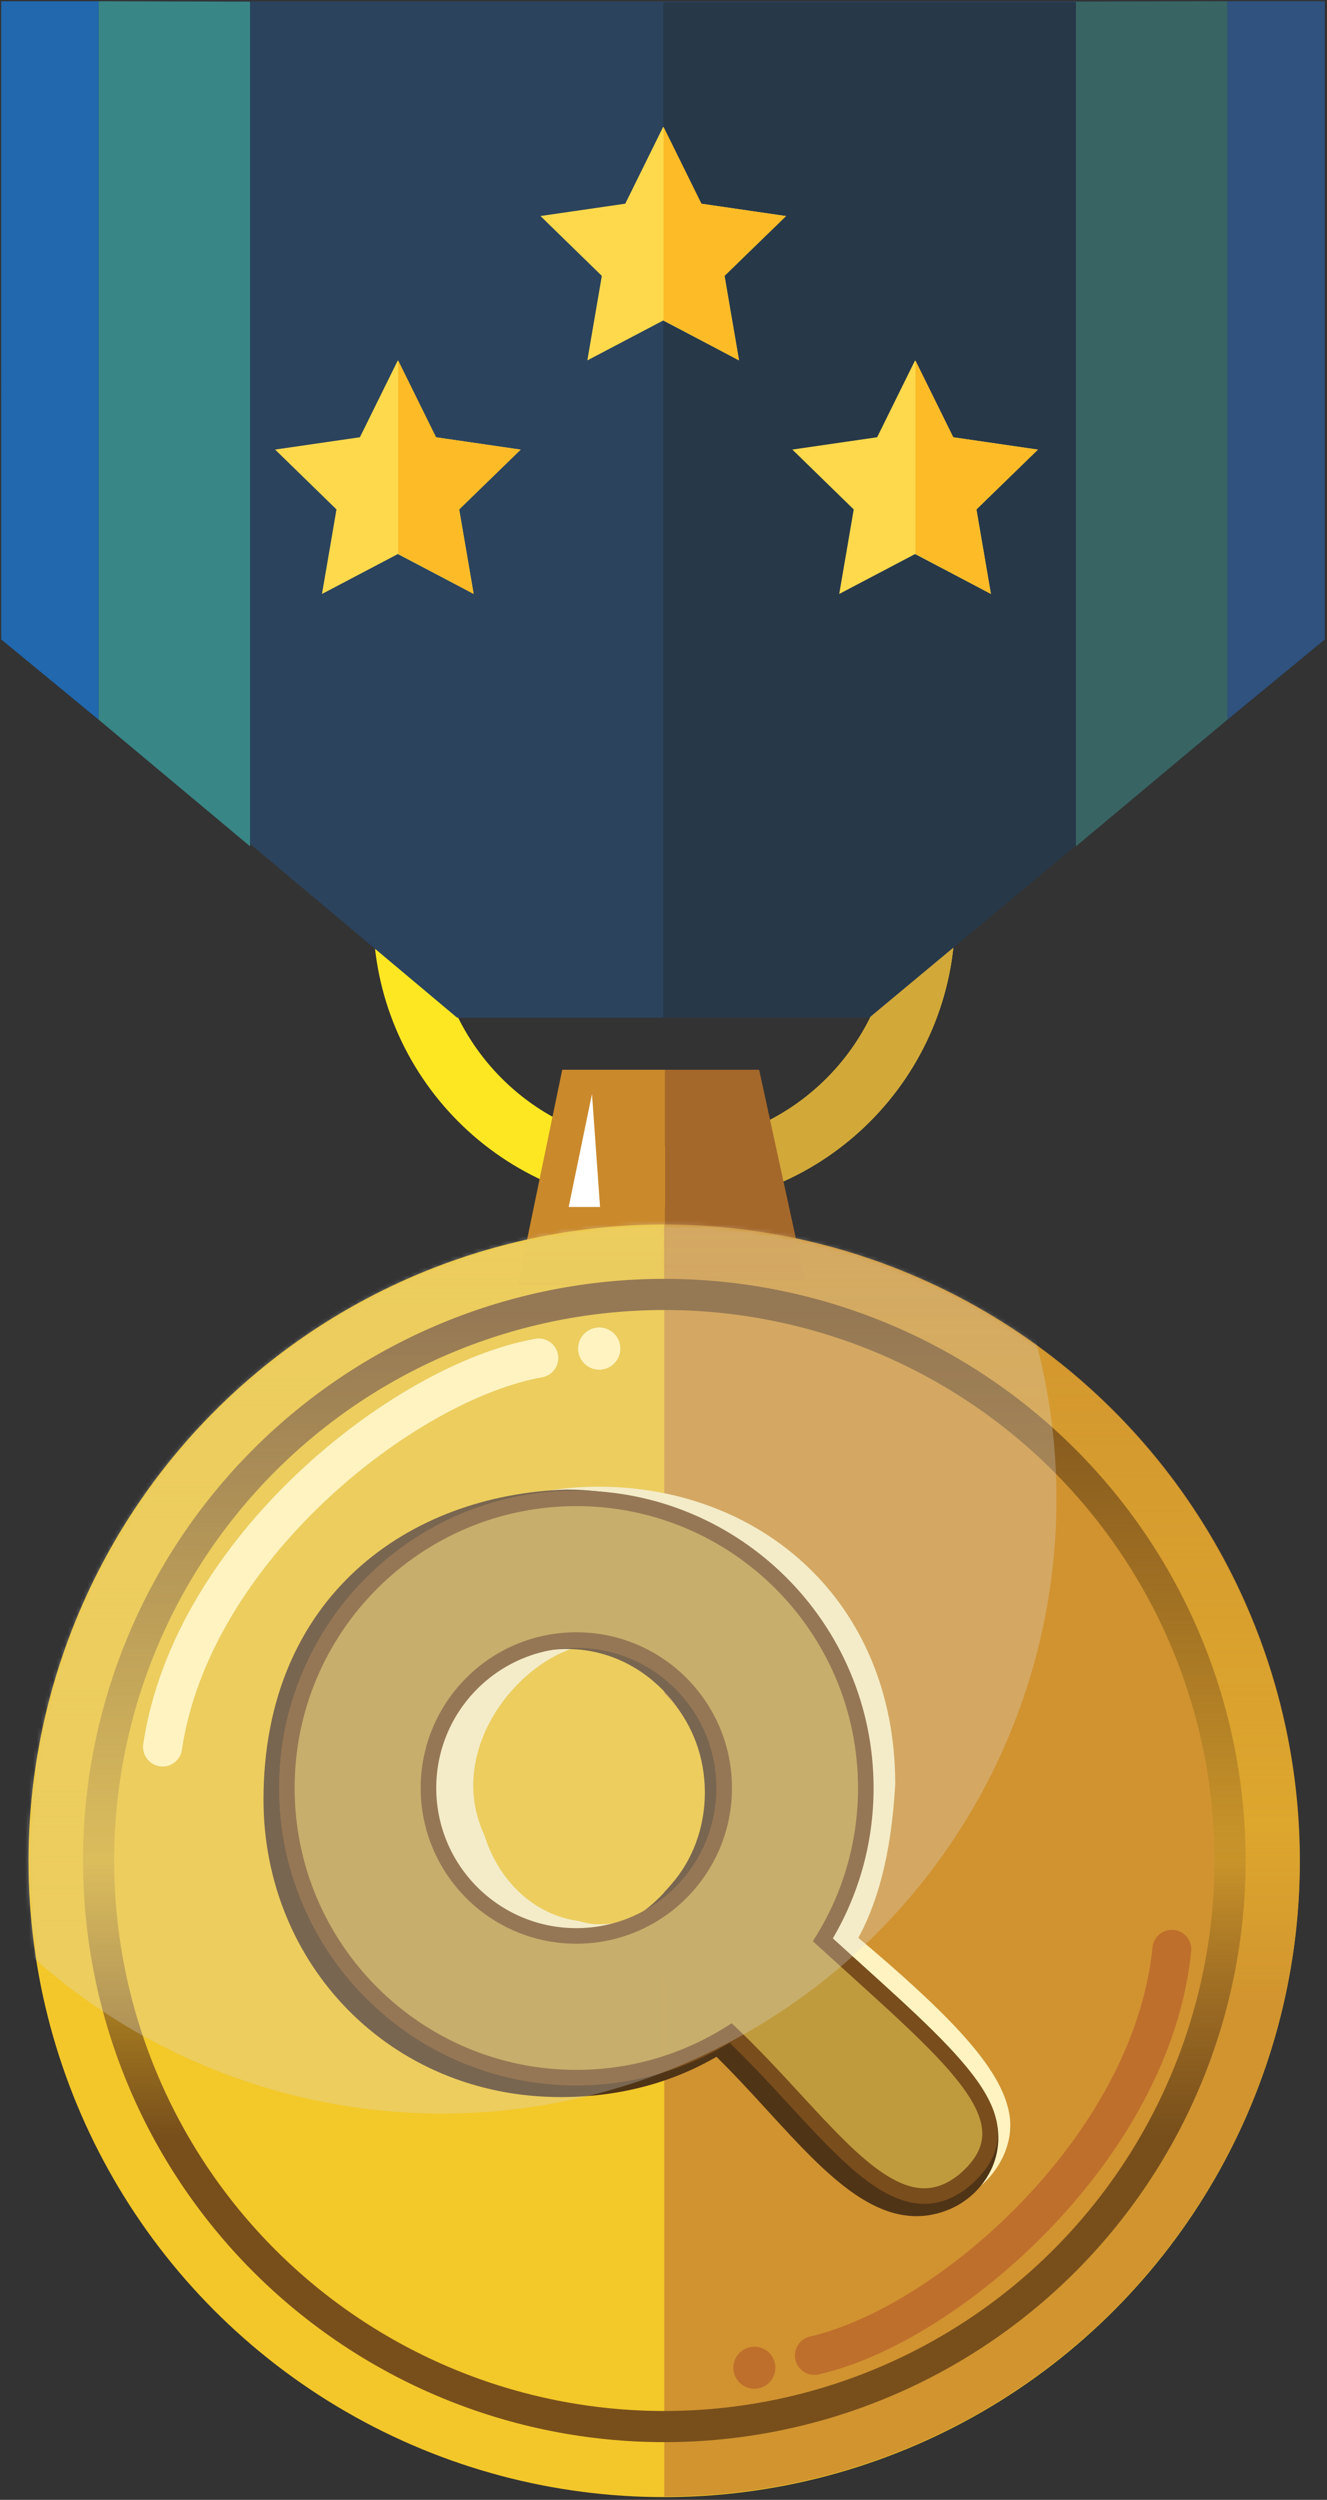 <svg width="341" height="642" viewBox="0 0 341 642" fill="none" xmlns="http://www.w3.org/2000/svg">
<rect x="0" y="0" width="341" height="642" fill="#333333" stroke="none"/>
<ellipse cx="170.662" cy="477.96" rx="163.333" ry="163.333" fill="#F3C829"/>
<path d="M245.423 235.204C245.423 276.494 211.952 309.965 170.662 309.965C129.373 309.965 95.901 276.494 95.901 235.204C95.901 193.915 129.373 160.443 170.662 160.443C211.952 160.443 245.423 193.915 245.423 235.204ZM111.638 235.204C111.638 267.802 138.064 294.228 170.662 294.228C203.26 294.228 229.686 267.802 229.686 235.204C229.686 202.606 203.26 176.18 170.662 176.18C138.064 176.18 111.638 202.606 111.638 235.204Z" fill="#FDE723"/>
<path d="M170.662 309.965C211.951 309.965 245.423 276.494 245.423 235.204C245.423 193.915 211.951 160.443 170.662 160.443V176.18C203.26 176.18 229.686 202.606 229.686 235.204C229.686 267.802 203.26 294.228 170.662 294.228V309.965Z" fill="#D2A839"/>
<path d="M195.075 274.727H170.892V328.62H206.822L195.075 274.727Z" fill="#A5682B"/>
<path d="M133.005 330.118L144.477 274.728H170.892V330.118H133.005Z" fill="#CA892B"/>
<path d="M340.427 0.332H0.31L0.4 163.154L117.46 261.351H222.519L340.427 164.205V0.332Z" fill="#2B435D"/>
<path d="M223.397 261.332H170.453V0.62H340.108V164.188L223.397 261.332Z" fill="#273849"/>
<path d="M276.487 0.439V217.344L315.43 184.787V0.323L276.487 0.439Z" fill="#386564"/>
<path d="M315.431 184.789V0.332H340.43V164.21L315.431 184.789Z" fill="#2F527E"/>
<path d="M64.253 0.439V217.344L25.31 184.787V0.323L64.253 0.439Z" fill="#398686"/>
<path d="M25.31 184.789V0.332H0.31V164.21L25.31 184.789Z" fill="#2168AF"/>
<path d="M170.711 641.136C127.392 641.136 85.848 623.927 55.217 593.297C24.586 562.666 7.378 521.121 7.378 477.803C7.378 434.484 24.586 392.94 55.217 362.309C85.848 331.678 127.392 314.47 170.711 314.47L170.711 477.803L170.711 641.136Z" fill="url(#paint0_linear_3095_142)"/>
<path d="M170.711 314.47C192.16 314.47 213.399 318.694 233.216 326.903C253.032 335.111 271.038 347.142 286.205 362.309C301.372 377.476 313.403 395.481 321.611 415.298C329.819 435.114 334.044 456.354 334.044 477.803C334.044 499.252 329.819 520.491 321.611 540.308C313.403 560.124 301.372 578.13 286.205 593.297C271.038 608.464 253.032 620.495 233.216 628.703C213.399 636.911 192.16 641.136 170.711 641.136L170.711 477.803L170.711 314.47Z" fill="url(#paint1_linear_3095_142)"/>
<path d="M170.71 619.178C133.215 619.178 97.256 604.283 70.743 577.77C44.23 551.257 29.335 515.298 29.335 477.803C29.335 440.308 44.23 404.348 70.743 377.836C97.256 351.323 133.215 336.428 170.71 336.428V477.803V619.178Z" fill="#F3C829"/>
<path d="M170.71 336.428C189.276 336.428 207.659 340.085 224.812 347.189C241.964 354.294 257.549 364.708 270.677 377.836C283.805 390.963 294.219 406.548 301.323 423.701C308.428 440.853 312.085 459.237 312.085 477.803C312.085 496.368 308.428 514.752 301.323 531.905C294.219 549.057 283.805 564.642 270.677 577.77C257.549 590.898 241.964 601.311 224.812 608.416C207.659 615.521 189.276 619.178 170.71 619.178V477.803V336.428Z" fill="#D19330"/>
<path d="M67.914 580.598C95.177 607.861 132.154 623.178 170.71 623.178C189.801 623.178 208.705 619.418 226.342 612.112C243.98 604.806 260.006 594.098 273.506 580.598C287.005 567.099 297.713 551.073 305.019 533.435C312.325 515.798 316.085 496.894 316.085 477.803C316.085 458.712 312.325 439.808 305.019 422.17C297.713 404.532 287.005 388.506 273.506 375.007C260.006 361.508 243.98 350.8 226.343 343.494C208.705 336.188 189.801 332.428 170.71 332.428C132.154 332.428 95.177 347.744 67.914 375.007C40.651 402.27 25.335 439.247 25.335 477.803C25.335 516.359 40.651 553.335 67.914 580.598Z" stroke="url(#paint2_linear_3095_142)" stroke-width="8"/>
<path fill-rule="evenodd" clip-rule="evenodd" d="M218.015 498.123C223.426 488.881 227.028 476.189 228.047 458.184C228.047 412.634 194.742 383.796 153.659 383.796C112.575 383.796 79.27 417.101 79.27 458.184C79.27 499.268 112.575 532.572 153.659 532.572C159.997 530.067 166.412 528.141 172.682 526.259C179.196 524.303 185.552 522.395 191.503 519.933C198.723 526.7 204.805 534.356 210.39 541.387C219.648 553.042 227.542 562.981 236.999 564.311C248.206 565.888 259.398 554.265 257.379 543.129C255.423 532.335 243.354 519.364 218.015 498.123ZM153.659 496.179C141.732 496.179 119.607 479.652 119.607 458.668C119.607 437.683 139.114 420.189 153.659 420.189C174.643 420.189 191.654 437.2 191.654 458.184C191.654 479.168 174.643 496.179 153.659 496.179Z" fill="#FFF3C1"/>
<path d="M228.047 458.184L230.044 458.297L230.047 458.241V458.184H228.047ZM218.015 498.123L216.289 497.112L215.436 498.57L216.73 499.655L218.015 498.123ZM153.659 532.572V534.572H154.04L154.394 534.432L153.659 532.572ZM172.682 526.259L172.107 524.343L172.107 524.343L172.682 526.259ZM191.503 519.933L192.871 518.474L191.93 517.592L190.738 518.085L191.503 519.933ZM210.39 541.387L208.824 542.631L208.824 542.631L210.39 541.387ZM236.999 564.311L237.278 562.331L237.278 562.331L236.999 564.311ZM257.379 543.129L255.411 543.486L255.411 543.486L257.379 543.129ZM226.05 458.071C225.043 475.877 221.49 488.23 216.289 497.112L219.741 499.133C225.363 489.532 229.014 476.501 230.044 458.297L226.05 458.071ZM153.659 385.796C193.718 385.796 226.047 413.818 226.047 458.184H230.047C230.047 411.45 195.766 381.796 153.659 381.796V385.796ZM81.27 458.184C81.27 418.205 113.68 385.796 153.659 385.796V381.796C111.471 381.796 77.27 415.996 77.27 458.184H81.27ZM153.659 530.572C113.68 530.572 81.27 498.163 81.27 458.184H77.27C77.27 500.372 111.471 534.572 153.659 534.572V530.572ZM172.107 524.343C165.849 526.222 159.353 528.171 152.923 530.712L154.394 534.432C160.64 531.963 166.975 530.06 173.257 528.174L172.107 524.343ZM190.738 518.085C184.897 520.502 178.639 522.382 172.107 524.343L173.257 528.174C179.752 526.225 186.208 524.288 192.268 521.781L190.738 518.085ZM211.956 540.143C206.383 533.128 200.215 525.357 192.871 518.474L190.135 521.392C197.231 528.043 203.226 535.584 208.824 542.631L211.956 540.143ZM237.278 562.331C233.159 561.751 229.194 559.268 224.999 555.273C220.807 551.28 216.61 546.003 211.956 540.143L208.824 542.631C213.427 548.427 217.807 553.946 222.241 558.169C226.672 562.389 231.383 565.541 236.721 566.292L237.278 562.331ZM255.411 543.486C256.281 548.282 254.317 553.35 250.708 557.101C247.098 560.851 242.106 563.01 237.278 562.331L236.721 566.292C243.099 567.19 249.306 564.325 253.59 559.874C257.873 555.423 260.496 549.112 259.347 542.772L255.411 543.486ZM216.73 499.655C229.384 510.263 238.642 518.739 244.97 525.871C251.321 533.031 254.532 538.634 255.411 543.486L259.347 542.772C258.27 536.83 254.469 530.551 247.962 523.217C241.431 515.854 231.986 507.224 219.3 496.59L216.73 499.655ZM117.607 458.668C117.607 469.873 123.501 479.738 130.774 486.734C134.423 490.244 138.471 493.086 142.411 495.057C146.326 497.016 150.259 498.179 153.659 498.179V494.179C151.095 494.179 147.79 493.276 144.202 491.48C140.639 489.698 136.92 487.095 133.547 483.851C126.775 477.337 121.607 468.447 121.607 458.668H117.607ZM153.659 418.189C145.664 418.189 136.663 422.935 129.734 430.177C122.765 437.46 117.607 447.553 117.607 458.668H121.607C121.607 448.798 126.203 439.652 132.624 432.942C139.084 426.19 147.109 422.189 153.659 422.189V418.189ZM193.654 458.184C193.654 436.095 175.747 418.189 153.659 418.189V422.189C173.538 422.189 189.654 438.305 189.654 458.184H193.654ZM153.659 498.179C175.747 498.179 193.654 480.273 193.654 458.184H189.654C189.654 478.064 173.538 494.179 153.659 494.179V498.179Z" fill="#FFF3C1"/>
<path fill-rule="evenodd" clip-rule="evenodd" d="M208.041 501.632C214.79 490.195 218.488 476.668 218.488 462.173C218.488 421.09 186.694 384.546 145.61 384.546C106.105 385.788 69.712 411.203 69.712 462.173C69.712 503.257 101.345 536.561 144.1 536.561C159.517 536.561 173.152 532.596 184.398 525.713C189.417 530.543 194.168 535.73 198.76 540.743C213.966 557.342 227.429 572.038 243.083 565.594C248.841 563.223 253.314 557.931 254.32 551.786C256.21 540.236 246.406 532.541 230.066 519.716C223.632 514.666 216.186 508.821 208.041 501.632ZM144.1 500.168C123.116 500.168 106.105 483.157 106.105 462.173C106.105 441.189 124.626 421.481 145.61 421.481C166.594 421.481 183.001 439.407 183.001 460.391C183.001 481.375 165.084 500.168 144.1 500.168Z" fill="#503416"/>
<path d="M208.041 501.632L206.318 500.616L205.479 502.039L206.717 503.132L208.041 501.632ZM145.61 384.546V382.546H145.579L145.547 382.547L145.61 384.546ZM184.398 525.713L185.785 524.272L184.672 523.201L183.354 524.007L184.398 525.713ZM198.76 540.743L197.285 542.094L197.285 542.094L198.76 540.743ZM243.083 565.594L243.844 567.443L243.844 567.443L243.083 565.594ZM254.32 551.786L256.293 552.109L256.293 552.109L254.32 551.786ZM230.066 519.716L231.301 518.142L231.301 518.142L230.066 519.716ZM216.488 462.173C216.488 476.327 212.878 489.5 206.318 500.616L209.763 502.649C216.702 490.89 220.488 477.01 220.488 462.173H216.488ZM145.61 386.546C185.429 386.546 216.488 422.027 216.488 462.173H220.488C220.488 420.152 187.958 382.546 145.61 382.546V386.546ZM71.712 462.173C71.712 437.202 80.608 418.656 94.199 406.185C107.824 393.682 126.313 387.153 145.673 386.545L145.547 382.547C125.402 383.18 105.942 389.98 91.494 403.238C77.012 416.527 67.712 436.174 67.712 462.173H71.712ZM144.1 534.561C102.479 534.561 71.712 502.182 71.712 462.173H67.712C67.712 504.332 100.211 538.561 144.1 538.561V534.561ZM183.354 524.007C172.437 530.688 159.167 534.561 144.1 534.561V538.561C159.867 538.561 173.866 534.503 185.442 527.419L183.354 524.007ZM200.235 539.392C195.65 534.387 190.857 529.153 185.785 524.272L183.011 527.154C187.977 531.934 192.686 537.073 197.285 542.094L200.235 539.392ZM242.321 563.744C235.349 566.614 228.794 564.888 221.883 560.159C214.89 555.373 207.889 547.747 200.235 539.392L197.285 542.094C204.837 550.338 212.17 558.359 219.624 563.46C227.159 568.617 235.162 571.017 243.844 567.443L242.321 563.744ZM252.346 551.463C251.46 556.873 247.487 561.617 242.321 563.744L243.844 567.443C250.195 564.828 255.167 558.99 256.293 552.109L252.346 551.463ZM228.831 521.289C237.063 527.75 243.412 532.745 247.51 537.53C251.527 542.22 253.165 546.457 252.346 551.463L256.293 552.109C257.365 545.565 255.046 540.179 250.548 534.928C246.133 529.772 239.409 524.506 231.301 518.142L228.831 521.289ZM206.717 503.132C214.91 510.363 222.399 516.24 228.831 521.289L231.301 518.142C224.866 513.092 217.461 507.279 209.364 500.133L206.717 503.132ZM104.105 462.173C104.105 484.262 122.011 502.168 144.1 502.168V498.168C124.221 498.168 108.105 482.053 108.105 462.173H104.105ZM145.61 419.481C123.447 419.481 104.105 440.161 104.105 462.173H108.105C108.105 442.217 125.805 423.481 145.61 423.481V419.481ZM185.001 460.391C185.001 438.407 167.801 419.481 145.61 419.481V423.481C165.388 423.481 181.001 440.407 181.001 460.391H185.001ZM144.1 502.168C166.246 502.168 185.001 482.422 185.001 460.391H181.001C181.001 480.328 163.923 498.168 144.1 498.168V502.168Z" fill="#503416"/>
<path fill-rule="evenodd" clip-rule="evenodd" d="M211.458 498.178C218.452 486.839 222.486 473.482 222.486 459.182C222.486 418.099 189.182 384.794 148.098 384.794C107.015 384.794 73.71 418.099 73.71 459.182C73.71 500.266 107.015 533.57 148.098 533.57C162.684 533.57 176.29 529.372 187.772 522.119C193.654 527.687 199.101 533.597 204.235 539.167C220.607 556.93 233.795 571.239 247.726 559.988C264.303 545.955 248.323 531.513 219.283 505.268C216.768 502.995 214.156 500.634 211.458 498.178ZM148.098 497.177C127.114 497.177 110.103 480.166 110.103 459.182C110.103 438.198 127.114 421.187 148.098 421.187C169.082 421.187 186.093 438.198 186.093 459.182C186.093 480.166 169.082 497.177 148.098 497.177Z" fill="#C09B3D"/>
<path d="M211.458 498.178L209.756 497.128L208.885 498.539L210.112 499.656L211.458 498.178ZM187.772 522.119L189.147 520.666L188.018 519.597L186.704 520.428L187.772 522.119ZM204.235 539.167L205.706 537.812L205.706 537.812L204.235 539.167ZM247.726 559.988L248.982 561.544L249 561.529L249.018 561.514L247.726 559.988ZM219.283 505.268L220.624 503.784L220.624 503.784L219.283 505.268ZM220.486 459.182C220.486 473.1 216.56 486.096 209.756 497.128L213.161 499.227C220.343 487.582 224.486 473.863 224.486 459.182H220.486ZM148.098 386.794C188.077 386.794 220.486 419.203 220.486 459.182H224.486C224.486 416.994 190.286 382.794 148.098 382.794V386.794ZM75.71 459.182C75.71 419.203 108.119 386.794 148.098 386.794V382.794C105.91 382.794 71.71 416.994 71.71 459.182H75.71ZM148.098 531.57C108.119 531.57 75.71 499.161 75.71 459.182H71.71C71.71 501.37 105.91 535.57 148.098 535.57V531.57ZM186.704 520.428C175.532 527.485 162.295 531.57 148.098 531.57V535.57C163.073 535.57 177.048 531.259 188.84 523.809L186.704 520.428ZM205.706 537.812C200.578 532.249 195.086 526.288 189.147 520.666L186.397 523.571C192.221 529.085 197.624 534.945 202.765 540.523L205.706 537.812ZM246.469 558.432C243.288 561.001 240.292 562.01 237.377 561.979C234.416 561.948 231.309 560.84 227.949 558.758C221.15 554.543 213.964 546.772 205.706 537.812L202.765 540.523C210.878 549.325 218.472 557.59 225.842 562.158C229.567 564.466 233.392 565.937 237.334 565.979C241.322 566.021 245.198 564.6 248.982 561.544L246.469 558.432ZM217.942 506.752C232.562 519.965 243.556 529.925 248.928 538.288C251.586 542.427 252.684 545.907 252.369 549.007C252.059 552.061 250.333 555.16 246.433 558.461L249.018 561.514C253.407 557.799 255.9 553.831 256.349 549.411C256.793 545.036 255.188 540.634 252.294 536.127C246.56 527.2 235.043 516.816 220.624 503.784L217.942 506.752ZM210.112 499.656C212.813 502.116 215.428 504.48 217.942 506.752L220.624 503.784C218.109 501.511 215.499 499.153 212.805 496.699L210.112 499.656ZM108.103 459.182C108.103 481.271 126.009 499.177 148.098 499.177V495.177C128.219 495.177 112.103 479.062 112.103 459.182H108.103ZM148.098 419.187C126.009 419.187 108.103 437.093 108.103 459.182H112.103C112.103 439.303 128.219 423.187 148.098 423.187V419.187ZM188.093 459.182C188.093 437.093 170.187 419.187 148.098 419.187V423.187C167.978 423.187 184.093 439.303 184.093 459.182H188.093ZM148.098 499.177C170.187 499.177 188.093 481.271 188.093 459.182H184.093C184.093 479.062 167.978 495.177 148.098 495.177V499.177Z" fill="#794D1C"/>
<ellipse cx="151.992" cy="460.333" rx="29.136" ry="33.209" fill="#F3C829"/>
<path d="M146.134 309.965L152.122 280.945L154.195 309.965H146.134Z" fill="white"/>
<path d="M138.438 348.764C103.802 354.939 49.296 397.898 41.779 448.642" stroke="#FFF3C1" stroke-width="10" stroke-linecap="round"/>
<circle cx="153.985" cy="346.335" r="5.405" fill="#FFF3C1"/>
<path d="M209.268 604.91C243.576 597.116 296.004 551.645 301.13 500.604" stroke="#BF6F2C" stroke-width="10" stroke-linecap="round"/>
<circle cx="193.851" cy="608.066" r="5.405" transform="rotate(177.309 193.851 608.066)" fill="#BF6F2C"/>
<mask id="mask0_3095_142" style="mask-type:alpha" maskUnits="userSpaceOnUse" x="7" y="314" width="328" height="328">
<path d="M170.711 641.137C127.392 641.137 85.848 623.928 55.217 593.298C24.586 562.667 7.378 521.122 7.378 477.804C7.378 434.485 24.586 392.941 55.217 362.31C85.848 331.679 127.392 314.471 170.711 314.471L170.711 477.804L170.711 641.137Z" fill="#C38957"/>
<path d="M170.711 641.137C127.392 641.137 85.848 623.928 55.217 593.298C24.586 562.667 7.378 521.122 7.378 477.804C7.378 434.485 24.586 392.941 55.217 362.31C85.848 331.679 127.392 314.471 170.711 314.471L170.711 477.804L170.711 641.137Z" fill="#C38957"/>
<path d="M170.711 314.471C192.16 314.471 213.399 318.695 233.216 326.904C253.032 335.112 271.038 347.143 286.205 362.31C301.372 377.477 313.403 395.482 321.611 415.299C329.819 435.115 334.044 456.355 334.044 477.804C334.044 499.253 329.819 520.492 321.611 540.309C313.403 560.125 301.372 578.131 286.205 593.298C271.038 608.464 253.032 620.496 233.216 628.704C213.399 636.912 192.16 641.137 170.711 641.137L170.711 477.804L170.711 314.471Z" fill="#A26753"/>
<path d="M170.71 619.179C133.215 619.179 97.256 604.284 70.743 577.771C44.23 551.258 29.335 515.299 29.335 477.804C29.335 440.309 44.23 404.349 70.743 377.836C97.256 351.324 133.215 336.429 170.71 336.429V477.804V619.179Z" fill="#C38958"/>
<path d="M170.71 336.429C189.276 336.429 207.659 340.085 224.812 347.19C241.964 354.295 257.549 364.709 270.677 377.837C283.805 390.964 294.219 406.549 301.323 423.702C308.428 440.854 312.085 459.238 312.085 477.804C312.085 496.369 308.428 514.753 301.323 531.906C294.219 549.058 283.805 564.643 270.677 577.771C257.549 590.899 241.964 601.312 224.812 608.417C207.659 615.522 189.276 619.179 170.71 619.179V477.804V336.429Z" fill="#A26753"/>
<path d="M67.914 580.599C95.177 607.862 132.154 623.179 170.71 623.179C189.801 623.179 208.705 619.418 226.342 612.113C243.98 604.807 260.006 594.099 273.506 580.599C287.005 567.1 297.713 551.074 305.019 533.436C312.325 515.799 316.085 496.895 316.085 477.804C316.085 458.713 312.325 439.809 305.019 422.171C297.713 404.533 287.005 388.507 273.506 375.008C260.006 361.509 243.98 350.801 226.343 343.495C208.705 336.189 189.801 332.429 170.71 332.429C132.154 332.429 95.177 347.745 67.914 375.008C40.651 402.271 25.335 439.248 25.335 477.804C25.335 516.36 40.651 553.336 67.914 580.599Z" stroke="#5B382F" stroke-width="8"/>
<path d="M82.289 558.344C106.785 564.855 146.646 565.484 146.956 549.098C147.015 545.972 144.741 543.43 142.56 541.19C130.739 529.051 126.523 509.319 143.043 501.06C152.065 496.549 163.389 497.663 171.846 503.16C189.266 514.483 172.056 532.007 166.517 545.737C165.524 548.198 165.492 550.98 166.607 553.388C173.391 568.036 193.966 558.344 230.908 558.344C231.542 557.43 221 523.706 233.801 516.836C235.94 515.688 237.987 514.973 240.104 514.736C258.039 512.728 271.655 534.577 285.344 522.817V522.817C292.675 516.518 292.082 499.565 287.363 491.13C276.064 470.927 252.355 491.242 242.963 492.979C223.384 496.602 232.797 450.387 238.69 429.792C209.753 442.673 160.92 452.263 168.151 423.796C168.706 421.612 169.888 419.631 171.202 417.801C188.795 393.305 180.63 379.832 157.765 376.874C133.644 376.616 127.374 401.174 146.702 422.908" stroke="#E6C5AA" stroke-width="9"/>
<path d="M167.171 419.206C188.023 392.572 179.863 377.988 155.405 374.874C132.644 374.634 125.285 395.463 139.44 415.902C142.138 419.797 144.756 424.312 143.428 428.861C137.953 447.62 100.15 441.499 77.516 437.255C76.766 477.672 77.516 507.349 77.516 559.134C102.821 565.752 144.016 566.385 144.251 549.693C144.295 546.552 141.993 544.01 139.778 541.782C127.378 529.308 123.026 508.869 140.858 500.662C149.879 496.51 160.866 497.591 169.357 502.741C188.288 514.225 170.21 532.248 164.435 546.335C163.412 548.83 163.38 551.659 164.528 554.098C171.527 568.976 192.76 559.134 230.886 559.134" stroke="#36221D" stroke-width="6"/>
<path d="M169.474 417.804C186.986 393.305 178.859 379.832 156.103 376.874C134.171 376.638 127.068 397.115 140.671 417.228C143.29 421.1 145.838 425.559 144.55 430.053C139.26 448.517 102.811 442.49 80.986 438.311C80.264 478.116 80.986 507.343 80.986 558.344C105.369 564.856 145.047 565.484 145.345 549.091C145.402 545.97 143.139 543.428 140.967 541.187C129.234 529.078 125.033 509.418 141.327 501.123C150.358 496.525 161.768 497.648 170.226 503.231C187.389 514.561 170.301 532.05 164.806 545.753C163.824 548.204 163.793 550.972 164.896 553.372C171.64 568.043 192.119 558.344 228.898 558.344C229.528 557.43 219.036 523.706 231.777 516.836C233.872 515.706 235.878 514.995 237.95 514.747C255.866 512.601 269.524 534.624 283.128 522.769C290.361 516.467 289.767 499.618 285.133 491.218C273.907 470.868 250.255 491.239 240.895 492.979C221.409 496.602 230.777 450.387 236.642 429.792C207.841 442.675 159.235 452.264 166.441 423.788C166.992 421.61 168.167 419.632 169.474 417.804Z" fill="url(#paint3_linear_3095_142)" stroke="#5C382F" stroke-width="4"/>
</mask>
<g mask="url(#mask0_3095_142)">
<circle cx="113.615" cy="384.929" r="157.863" fill="#D9D9D9" fill-opacity="0.3"/>
</g>
<path d="M138.438 348.764C103.802 354.939 49.296 397.898 41.779 448.642" stroke="#FFF3C1" stroke-width="10" stroke-linecap="round"/>
<circle cx="153.985" cy="346.335" r="5.405" fill="#FFF3C1"/>
<path d="M170.423 32.559L180.171 52.309L201.966 55.476L186.195 70.849L189.918 92.557L170.423 82.308L150.928 92.557L154.652 70.849L138.88 55.476L160.676 52.309L170.423 32.559Z" fill="#FED94C"/>
<path d="M170.519 82.227V32.59L180.258 52.319L201.986 55.512L186.155 70.855L189.88 92.538L170.519 82.227Z" fill="#FCBB27"/>
<path d="M102.235 92.538L111.982 112.288L133.778 115.455L118.006 130.829L121.729 152.537L102.235 142.288L82.74 152.537L86.463 130.829L70.692 115.455L92.487 112.288L102.235 92.538Z" fill="#FED94C"/>
<path d="M102.33 142.208V92.57L112.069 112.3L133.797 115.492L117.967 130.835L121.692 152.519L102.33 142.208Z" fill="#FCBB27"/>
<path d="M235.152 92.538L244.899 112.288L266.695 115.455L250.923 130.829L254.646 152.537L235.152 142.288L215.657 152.537L219.38 130.829L203.609 115.455L225.404 112.288L235.152 92.538Z" fill="#FED94C"/>
<path d="M235.247 142.208V92.57L244.986 112.3L266.714 115.492L250.884 130.835L254.609 152.519L235.247 142.208Z" fill="#FCBB27"/>
<defs>
<linearGradient id="paint0_linear_3095_142" x1="170.711" y1="314.47" x2="170.711" y2="641.136" gradientUnits="userSpaceOnUse">
<stop stop-color="#F3C72A"/>
<stop offset="0.485" stop-color="#F3C72A" stop-opacity="0.5"/>
<stop offset="0.64" stop-color="#F3C72A"/>
<stop offset="1" stop-color="#F3C72A"/>
</linearGradient>
<linearGradient id="paint1_linear_3095_142" x1="170.711" y1="314.47" x2="170.711" y2="641.136" gradientUnits="userSpaceOnUse">
<stop stop-color="#D1942F"/>
<stop offset="0.475" stop-color="#D1942F" stop-opacity="0.65"/>
<stop offset="0.615" stop-color="#D1942F"/>
<stop offset="1" stop-color="#D1942F"/>
</linearGradient>
<linearGradient id="paint2_linear_3095_142" x1="170.71" y1="336.428" x2="170.71" y2="619.178" gradientUnits="userSpaceOnUse">
<stop stop-color="#784F1B"/>
<stop offset="0" stop-color="#784F1B"/>
<stop offset="0.5" stop-color="#784F1B" stop-opacity="0.19"/>
<stop offset="0.75" stop-color="#784F1B"/>
<stop offset="1" stop-color="#784F1B"/>
</linearGradient>
<linearGradient id="paint3_linear_3095_142" x1="185.112" y1="376.872" x2="185.112" y2="562.622" gradientUnits="userSpaceOnUse">
<stop stop-color="#AB784D"/>
<stop offset="1" stop-color="#5B382F"/>
</linearGradient>
</defs>
</svg>
